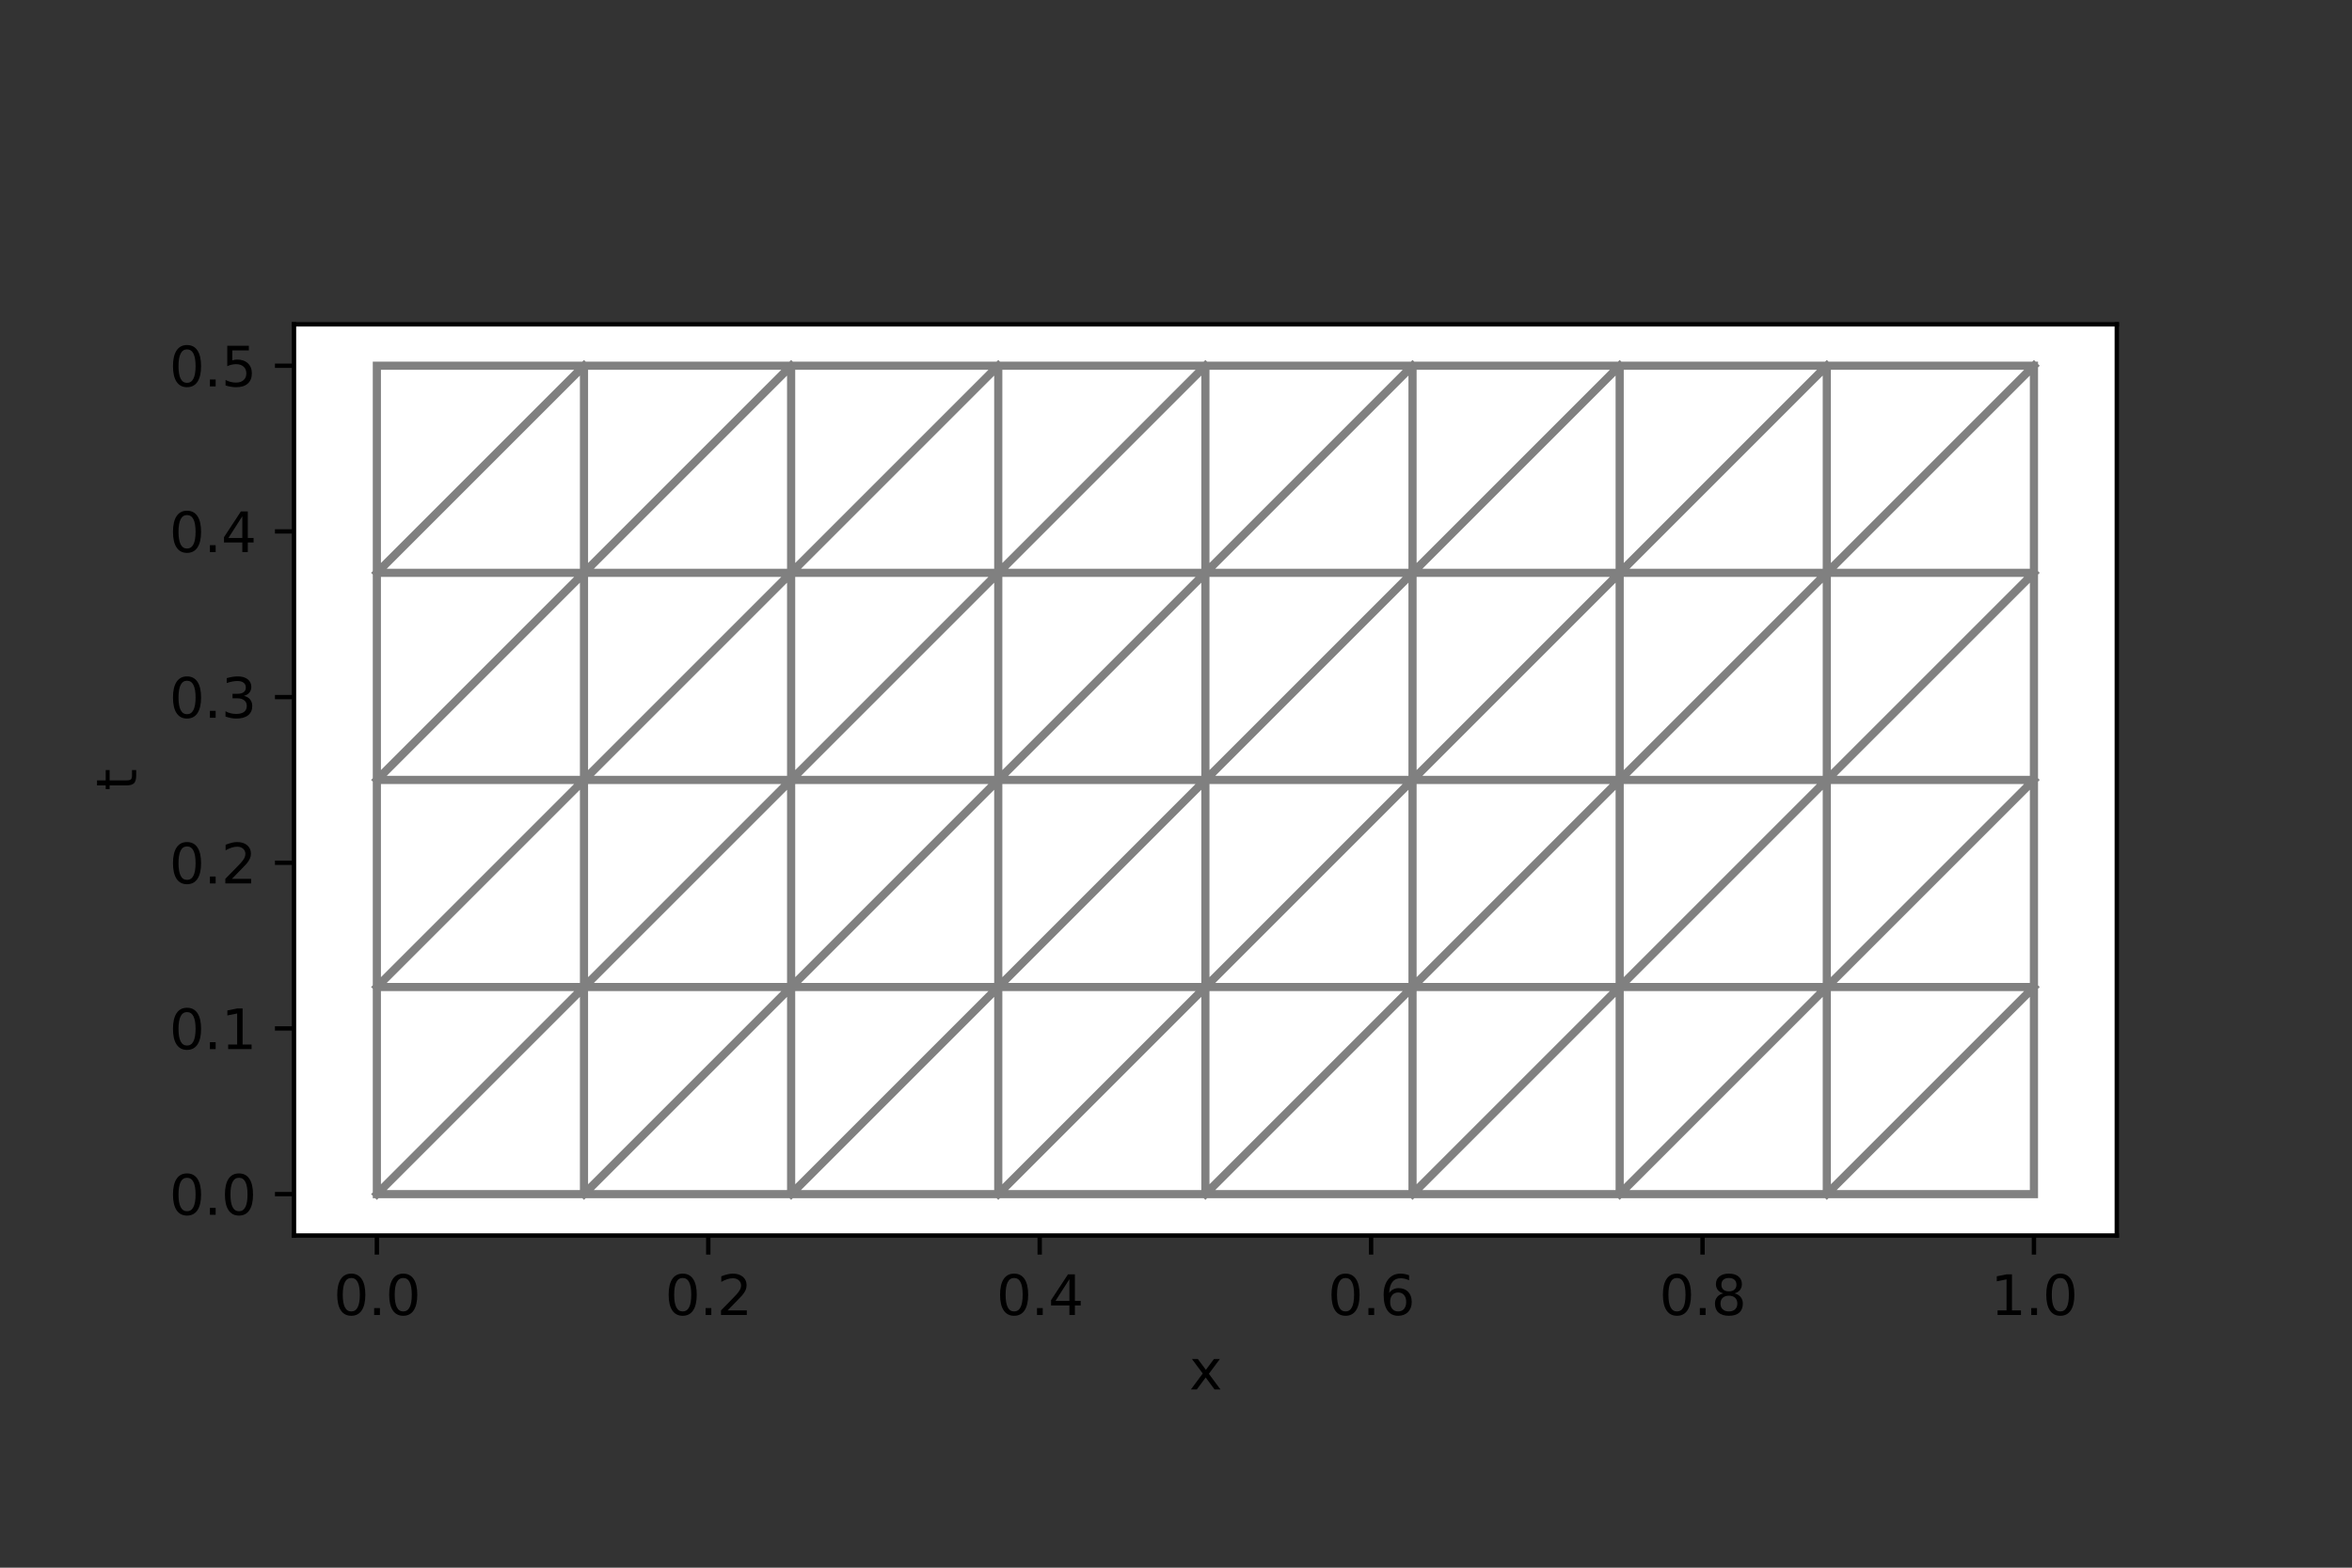 <?xml version="1.0" encoding="utf-8" standalone="no"?>
<!DOCTYPE svg PUBLIC "-//W3C//DTD SVG 1.1//EN"
  "http://www.w3.org/Graphics/SVG/1.1/DTD/svg11.dtd">
<svg xmlns:xlink="http://www.w3.org/1999/xlink" width="432pt" height="288pt" viewBox="0 0 432 288" xmlns="http://www.w3.org/2000/svg" version="1.1">
 <rect x="0" y="0" width="432" height="288" fill="#333333" stroke="none"/>
 <defs>
  <style type="text/css">*{stroke-linejoin: round; stroke-linecap: butt}</style>
 </defs>
 <g id="figure_1">
  <g id="patch_1">
   <path d="M 0 288 
L 432 288 
L 432 0 
L 0 0 
L 0 288 
z
" style="fill: none"/>
  </g>
  <g id="axes_1">
   <g id="patch_2">
    <path d="M 54 226.98 
L 388.8 226.98 
L 388.8 59.58 
L 54 59.58 
z
" style="fill: #ffffff"/>
   </g>
   <g id="line2d_1">
    <path d="M 107.264 219.371 
L 69.218 219.371 
M 145.309 219.371 
L 107.264 219.371 
M 183.355 219.371 
L 145.309 219.371 
M 221.4 219.371 
L 183.355 219.371 
M 259.445 219.371 
L 221.4 219.371 
M 297.491 219.371 
L 259.445 219.371 
M 335.536 219.371 
L 297.491 219.371 
M 373.582 219.371 
L 335.536 219.371 
M 69.218 181.325 
L 69.218 219.371 
M 107.264 181.325 
L 69.218 219.371 
M 107.264 181.325 
L 107.264 219.371 
M 107.264 181.325 
L 69.218 181.325 
M 145.309 181.325 
L 107.264 219.371 
M 145.309 181.325 
L 145.309 219.371 
M 145.309 181.325 
L 107.264 181.325 
M 183.355 181.325 
L 145.309 219.371 
M 183.355 181.325 
L 183.355 219.371 
M 183.355 181.325 
L 145.309 181.325 
M 221.4 181.325 
L 183.355 219.371 
M 221.4 181.325 
L 221.4 219.371 
M 221.4 181.325 
L 183.355 181.325 
M 259.445 181.325 
L 221.4 219.371 
M 259.445 181.325 
L 259.445 219.371 
M 259.445 181.325 
L 221.4 181.325 
M 297.491 181.325 
L 259.445 219.371 
M 297.491 181.325 
L 297.491 219.371 
M 297.491 181.325 
L 259.445 181.325 
M 335.536 181.325 
L 297.491 219.371 
M 335.536 181.325 
L 335.536 219.371 
M 335.536 181.325 
L 297.491 181.325 
M 373.582 181.325 
L 335.536 219.371 
M 373.582 181.325 
L 373.582 219.371 
M 373.582 181.325 
L 335.536 181.325 
M 69.218 143.28 
L 69.218 181.325 
M 107.264 143.28 
L 69.218 181.325 
M 107.264 143.28 
L 107.264 181.325 
M 107.264 143.28 
L 69.218 143.28 
M 145.309 143.28 
L 107.264 181.325 
M 145.309 143.28 
L 145.309 181.325 
M 145.309 143.28 
L 107.264 143.28 
M 183.355 143.28 
L 145.309 181.325 
M 183.355 143.28 
L 183.355 181.325 
M 183.355 143.28 
L 145.309 143.28 
M 221.4 143.28 
L 183.355 181.325 
M 221.4 143.28 
L 221.4 181.325 
M 221.4 143.28 
L 183.355 143.28 
M 259.445 143.28 
L 221.4 181.325 
M 259.445 143.28 
L 259.445 181.325 
M 259.445 143.28 
L 221.4 143.28 
M 297.491 143.28 
L 259.445 181.325 
M 297.491 143.28 
L 297.491 181.325 
M 297.491 143.28 
L 259.445 143.28 
M 335.536 143.28 
L 297.491 181.325 
M 335.536 143.28 
L 335.536 181.325 
M 335.536 143.28 
L 297.491 143.28 
M 373.582 143.28 
L 335.536 181.325 
M 373.582 143.28 
L 373.582 181.325 
M 373.582 143.28 
L 335.536 143.28 
M 69.218 105.235 
L 69.218 143.28 
M 107.264 105.235 
L 69.218 143.28 
M 107.264 105.235 
L 107.264 143.28 
M 107.264 105.235 
L 69.218 105.235 
M 145.309 105.235 
L 107.264 143.28 
M 145.309 105.235 
L 145.309 143.28 
M 145.309 105.235 
L 107.264 105.235 
M 183.355 105.235 
L 145.309 143.28 
M 183.355 105.235 
L 183.355 143.28 
M 183.355 105.235 
L 145.309 105.235 
M 221.4 105.235 
L 183.355 143.28 
M 221.4 105.235 
L 221.4 143.28 
M 221.4 105.235 
L 183.355 105.235 
M 259.445 105.235 
L 221.4 143.28 
M 259.445 105.235 
L 259.445 143.28 
M 259.445 105.235 
L 221.4 105.235 
M 297.491 105.235 
L 259.445 143.28 
M 297.491 105.235 
L 297.491 143.28 
M 297.491 105.235 
L 259.445 105.235 
M 335.536 105.235 
L 297.491 143.28 
M 335.536 105.235 
L 335.536 143.28 
M 335.536 105.235 
L 297.491 105.235 
M 373.582 105.235 
L 335.536 143.28 
M 373.582 105.235 
L 373.582 143.28 
M 373.582 105.235 
L 335.536 105.235 
M 69.218 67.189 
L 69.218 105.235 
M 107.264 67.189 
L 69.218 105.235 
M 107.264 67.189 
L 107.264 105.235 
M 107.264 67.189 
L 69.218 67.189 
M 145.309 67.189 
L 107.264 105.235 
M 145.309 67.189 
L 145.309 105.235 
M 145.309 67.189 
L 107.264 67.189 
M 183.355 67.189 
L 145.309 105.235 
M 183.355 67.189 
L 183.355 105.235 
M 183.355 67.189 
L 145.309 67.189 
M 221.4 67.189 
L 183.355 105.235 
M 221.4 67.189 
L 221.4 105.235 
M 221.4 67.189 
L 183.355 67.189 
M 259.445 67.189 
L 221.4 105.235 
M 259.445 67.189 
L 259.445 105.235 
M 259.445 67.189 
L 221.4 67.189 
M 297.491 67.189 
L 259.445 105.235 
M 297.491 67.189 
L 297.491 105.235 
M 297.491 67.189 
L 259.445 67.189 
M 335.536 67.189 
L 297.491 105.235 
M 335.536 67.189 
L 335.536 105.235 
M 335.536 67.189 
L 297.491 67.189 
M 373.582 67.189 
L 335.536 105.235 
M 373.582 67.189 
L 373.582 105.235 
M 373.582 67.189 
L 335.536 67.189 
L 335.536 67.189 
" clip-path="url(#p4cc0370265)" style="fill: none; stroke: #808080; stroke-width: 1.5; stroke-linecap: square"/>
   </g>
   <g id="matplotlib.axis_1">
    <g id="xtick_1">
     <g id="line2d_2">
      <defs>
       <path id="md73a43aa66" d="M 0 0 
L 0 3.5 
" style="stroke: #000000; stroke-width: 0.8"/>
      </defs>
      <g>
       <use xlink:href="#md73a43aa66" x="69.218" y="226.98" style="stroke: #000000; stroke-width: 0.8"/>
      </g>
     </g>
     <g id="text_1">
      <!-- 0.0 -->
      <g transform="translate(61.267 241.578) scale(0.1 -0.1)">
       <defs>
        <path id="DejaVuSans-30" d="M 2034 4250 
Q 1547 4250 1301 3770 
Q 1056 3291 1056 2328 
Q 1056 1369 1301 889 
Q 1547 409 2034 409 
Q 2525 409 2770 889 
Q 3016 1369 3016 2328 
Q 3016 3291 2770 3770 
Q 2525 4250 2034 4250 
z
M 2034 4750 
Q 2819 4750 3233 4129 
Q 3647 3509 3647 2328 
Q 3647 1150 3233 529 
Q 2819 -91 2034 -91 
Q 1250 -91 836 529 
Q 422 1150 422 2328 
Q 422 3509 836 4129 
Q 1250 4750 2034 4750 
z
" transform="scale(0.016)"/>
        <path id="DejaVuSans-2e" d="M 684 794 
L 1344 794 
L 1344 0 
L 684 0 
L 684 794 
z
" transform="scale(0.016)"/>
       </defs>
       <use xlink:href="#DejaVuSans-30"/>
       <use xlink:href="#DejaVuSans-2e" x="63.623"/>
       <use xlink:href="#DejaVuSans-30" x="95.41"/>
      </g>
     </g>
    </g>
    <g id="xtick_2">
     <g id="line2d_3">
      <g>
       <use xlink:href="#md73a43aa66" x="130.091" y="226.98" style="stroke: #000000; stroke-width: 0.8"/>
      </g>
     </g>
     <g id="text_2">
      <!-- 0.2 -->
      <g transform="translate(122.139 241.578) scale(0.1 -0.1)">
       <defs>
        <path id="DejaVuSans-32" d="M 1228 531 
L 3431 531 
L 3431 0 
L 469 0 
L 469 531 
Q 828 903 1448 1529 
Q 2069 2156 2228 2338 
Q 2531 2678 2651 2914 
Q 2772 3150 2772 3378 
Q 2772 3750 2511 3984 
Q 2250 4219 1831 4219 
Q 1534 4219 1204 4116 
Q 875 4013 500 3803 
L 500 4441 
Q 881 4594 1212 4672 
Q 1544 4750 1819 4750 
Q 2544 4750 2975 4387 
Q 3406 4025 3406 3419 
Q 3406 3131 3298 2873 
Q 3191 2616 2906 2266 
Q 2828 2175 2409 1742 
Q 1991 1309 1228 531 
z
" transform="scale(0.016)"/>
       </defs>
       <use xlink:href="#DejaVuSans-30"/>
       <use xlink:href="#DejaVuSans-2e" x="63.623"/>
       <use xlink:href="#DejaVuSans-32" x="95.41"/>
      </g>
     </g>
    </g>
    <g id="xtick_3">
     <g id="line2d_4">
      <g>
       <use xlink:href="#md73a43aa66" x="190.964" y="226.98" style="stroke: #000000; stroke-width: 0.8"/>
      </g>
     </g>
     <g id="text_3">
      <!-- 0.4 -->
      <g transform="translate(183.012 241.578) scale(0.1 -0.1)">
       <defs>
        <path id="DejaVuSans-34" d="M 2419 4116 
L 825 1625 
L 2419 1625 
L 2419 4116 
z
M 2253 4666 
L 3047 4666 
L 3047 1625 
L 3713 1625 
L 3713 1100 
L 3047 1100 
L 3047 0 
L 2419 0 
L 2419 1100 
L 313 1100 
L 313 1709 
L 2253 4666 
z
" transform="scale(0.016)"/>
       </defs>
       <use xlink:href="#DejaVuSans-30"/>
       <use xlink:href="#DejaVuSans-2e" x="63.623"/>
       <use xlink:href="#DejaVuSans-34" x="95.41"/>
      </g>
     </g>
    </g>
    <g id="xtick_4">
     <g id="line2d_5">
      <g>
       <use xlink:href="#md73a43aa66" x="251.836" y="226.98" style="stroke: #000000; stroke-width: 0.8"/>
      </g>
     </g>
     <g id="text_4">
      <!-- 0.6 -->
      <g transform="translate(243.885 241.578) scale(0.1 -0.1)">
       <defs>
        <path id="DejaVuSans-36" d="M 2113 2584 
Q 1688 2584 1439 2293 
Q 1191 2003 1191 1497 
Q 1191 994 1439 701 
Q 1688 409 2113 409 
Q 2538 409 2786 701 
Q 3034 994 3034 1497 
Q 3034 2003 2786 2293 
Q 2538 2584 2113 2584 
z
M 3366 4563 
L 3366 3988 
Q 3128 4100 2886 4159 
Q 2644 4219 2406 4219 
Q 1781 4219 1451 3797 
Q 1122 3375 1075 2522 
Q 1259 2794 1537 2939 
Q 1816 3084 2150 3084 
Q 2853 3084 3261 2657 
Q 3669 2231 3669 1497 
Q 3669 778 3244 343 
Q 2819 -91 2113 -91 
Q 1303 -91 875 529 
Q 447 1150 447 2328 
Q 447 3434 972 4092 
Q 1497 4750 2381 4750 
Q 2619 4750 2861 4703 
Q 3103 4656 3366 4563 
z
" transform="scale(0.016)"/>
       </defs>
       <use xlink:href="#DejaVuSans-30"/>
       <use xlink:href="#DejaVuSans-2e" x="63.623"/>
       <use xlink:href="#DejaVuSans-36" x="95.41"/>
      </g>
     </g>
    </g>
    <g id="xtick_5">
     <g id="line2d_6">
      <g>
       <use xlink:href="#md73a43aa66" x="312.709" y="226.98" style="stroke: #000000; stroke-width: 0.8"/>
      </g>
     </g>
     <g id="text_5">
      <!-- 0.8 -->
      <g transform="translate(304.758 241.578) scale(0.1 -0.1)">
       <defs>
        <path id="DejaVuSans-38" d="M 2034 2216 
Q 1584 2216 1326 1975 
Q 1069 1734 1069 1313 
Q 1069 891 1326 650 
Q 1584 409 2034 409 
Q 2484 409 2743 651 
Q 3003 894 3003 1313 
Q 3003 1734 2745 1975 
Q 2488 2216 2034 2216 
z
M 1403 2484 
Q 997 2584 770 2862 
Q 544 3141 544 3541 
Q 544 4100 942 4425 
Q 1341 4750 2034 4750 
Q 2731 4750 3128 4425 
Q 3525 4100 3525 3541 
Q 3525 3141 3298 2862 
Q 3072 2584 2669 2484 
Q 3125 2378 3379 2068 
Q 3634 1759 3634 1313 
Q 3634 634 3220 271 
Q 2806 -91 2034 -91 
Q 1263 -91 848 271 
Q 434 634 434 1313 
Q 434 1759 690 2068 
Q 947 2378 1403 2484 
z
M 1172 3481 
Q 1172 3119 1398 2916 
Q 1625 2713 2034 2713 
Q 2441 2713 2670 2916 
Q 2900 3119 2900 3481 
Q 2900 3844 2670 4047 
Q 2441 4250 2034 4250 
Q 1625 4250 1398 4047 
Q 1172 3844 1172 3481 
z
" transform="scale(0.016)"/>
       </defs>
       <use xlink:href="#DejaVuSans-30"/>
       <use xlink:href="#DejaVuSans-2e" x="63.623"/>
       <use xlink:href="#DejaVuSans-38" x="95.41"/>
      </g>
     </g>
    </g>
    <g id="xtick_6">
     <g id="line2d_7">
      <g>
       <use xlink:href="#md73a43aa66" x="373.582" y="226.98" style="stroke: #000000; stroke-width: 0.8"/>
      </g>
     </g>
     <g id="text_6">
      <!-- 1.0 -->
      <g transform="translate(365.63 241.578) scale(0.1 -0.1)">
       <defs>
        <path id="DejaVuSans-31" d="M 794 531 
L 1825 531 
L 1825 4091 
L 703 3866 
L 703 4441 
L 1819 4666 
L 2450 4666 
L 2450 531 
L 3481 531 
L 3481 0 
L 794 0 
L 794 531 
z
" transform="scale(0.016)"/>
       </defs>
       <use xlink:href="#DejaVuSans-31"/>
       <use xlink:href="#DejaVuSans-2e" x="63.623"/>
       <use xlink:href="#DejaVuSans-30" x="95.41"/>
      </g>
     </g>
    </g>
    <g id="text_7">
     <!-- x -->
     <g transform="translate(218.441 255.257) scale(0.1 -0.1)">
      <defs>
       <path id="DejaVuSans-78" d="M 3513 3500 
L 2247 1797 
L 3578 0 
L 2900 0 
L 1881 1375 
L 863 0 
L 184 0 
L 1544 1831 
L 300 3500 
L 978 3500 
L 1906 2253 
L 2834 3500 
L 3513 3500 
z
" transform="scale(0.016)"/>
      </defs>
      <use xlink:href="#DejaVuSans-78"/>
     </g>
    </g>
   </g>
   <g id="matplotlib.axis_2">
    <g id="ytick_1">
     <g id="line2d_8">
      <defs>
       <path id="m11db4319f6" d="M 0 0 
L -3.5 0 
" style="stroke: #000000; stroke-width: 0.8"/>
      </defs>
      <g>
       <use xlink:href="#m11db4319f6" x="54" y="219.371" style="stroke: #000000; stroke-width: 0.8"/>
      </g>
     </g>
     <g id="text_8">
      <!-- 0.0 -->
      <g transform="translate(31.097 223.17) scale(0.1 -0.1)">
       <use xlink:href="#DejaVuSans-30"/>
       <use xlink:href="#DejaVuSans-2e" x="63.623"/>
       <use xlink:href="#DejaVuSans-30" x="95.41"/>
      </g>
     </g>
    </g>
    <g id="ytick_2">
     <g id="line2d_9">
      <g>
       <use xlink:href="#m11db4319f6" x="54" y="188.935" style="stroke: #000000; stroke-width: 0.8"/>
      </g>
     </g>
     <g id="text_9">
      <!-- 0.1 -->
      <g transform="translate(31.097 192.734) scale(0.1 -0.1)">
       <use xlink:href="#DejaVuSans-30"/>
       <use xlink:href="#DejaVuSans-2e" x="63.623"/>
       <use xlink:href="#DejaVuSans-31" x="95.41"/>
      </g>
     </g>
    </g>
    <g id="ytick_3">
     <g id="line2d_10">
      <g>
       <use xlink:href="#m11db4319f6" x="54" y="158.498" style="stroke: #000000; stroke-width: 0.8"/>
      </g>
     </g>
     <g id="text_10">
      <!-- 0.2 -->
      <g transform="translate(31.097 162.297) scale(0.1 -0.1)">
       <use xlink:href="#DejaVuSans-30"/>
       <use xlink:href="#DejaVuSans-2e" x="63.623"/>
       <use xlink:href="#DejaVuSans-32" x="95.41"/>
      </g>
     </g>
    </g>
    <g id="ytick_4">
     <g id="line2d_11">
      <g>
       <use xlink:href="#m11db4319f6" x="54" y="128.062" style="stroke: #000000; stroke-width: 0.8"/>
      </g>
     </g>
     <g id="text_11">
      <!-- 0.3 -->
      <g transform="translate(31.097 131.861) scale(0.1 -0.1)">
       <defs>
        <path id="DejaVuSans-33" d="M 2597 2516 
Q 3050 2419 3304 2112 
Q 3559 1806 3559 1356 
Q 3559 666 3084 287 
Q 2609 -91 1734 -91 
Q 1441 -91 1130 -33 
Q 819 25 488 141 
L 488 750 
Q 750 597 1062 519 
Q 1375 441 1716 441 
Q 2309 441 2620 675 
Q 2931 909 2931 1356 
Q 2931 1769 2642 2001 
Q 2353 2234 1838 2234 
L 1294 2234 
L 1294 2753 
L 1863 2753 
Q 2328 2753 2575 2939 
Q 2822 3125 2822 3475 
Q 2822 3834 2567 4026 
Q 2313 4219 1838 4219 
Q 1578 4219 1281 4162 
Q 984 4106 628 3988 
L 628 4550 
Q 988 4650 1302 4700 
Q 1616 4750 1894 4750 
Q 2613 4750 3031 4423 
Q 3450 4097 3450 3541 
Q 3450 3153 3228 2886 
Q 3006 2619 2597 2516 
z
" transform="scale(0.016)"/>
       </defs>
       <use xlink:href="#DejaVuSans-30"/>
       <use xlink:href="#DejaVuSans-2e" x="63.623"/>
       <use xlink:href="#DejaVuSans-33" x="95.41"/>
      </g>
     </g>
    </g>
    <g id="ytick_5">
     <g id="line2d_12">
      <g>
       <use xlink:href="#m11db4319f6" x="54" y="97.625" style="stroke: #000000; stroke-width: 0.8"/>
      </g>
     </g>
     <g id="text_12">
      <!-- 0.4 -->
      <g transform="translate(31.097 101.425) scale(0.1 -0.1)">
       <use xlink:href="#DejaVuSans-30"/>
       <use xlink:href="#DejaVuSans-2e" x="63.623"/>
       <use xlink:href="#DejaVuSans-34" x="95.41"/>
      </g>
     </g>
    </g>
    <g id="ytick_6">
     <g id="line2d_13">
      <g>
       <use xlink:href="#m11db4319f6" x="54" y="67.189" style="stroke: #000000; stroke-width: 0.8"/>
      </g>
     </g>
     <g id="text_13">
      <!-- 0.5 -->
      <g transform="translate(31.097 70.988) scale(0.1 -0.1)">
       <defs>
        <path id="DejaVuSans-35" d="M 691 4666 
L 3169 4666 
L 3169 4134 
L 1269 4134 
L 1269 2991 
Q 1406 3038 1543 3061 
Q 1681 3084 1819 3084 
Q 2600 3084 3056 2656 
Q 3513 2228 3513 1497 
Q 3513 744 3044 326 
Q 2575 -91 1722 -91 
Q 1428 -91 1123 -41 
Q 819 9 494 109 
L 494 744 
Q 775 591 1075 516 
Q 1375 441 1709 441 
Q 2250 441 2565 725 
Q 2881 1009 2881 1497 
Q 2881 1984 2565 2268 
Q 2250 2553 1709 2553 
Q 1456 2553 1204 2497 
Q 953 2441 691 2322 
L 691 4666 
z
" transform="scale(0.016)"/>
       </defs>
       <use xlink:href="#DejaVuSans-30"/>
       <use xlink:href="#DejaVuSans-2e" x="63.623"/>
       <use xlink:href="#DejaVuSans-35" x="95.41"/>
      </g>
     </g>
    </g>
    <g id="text_14">
     <!-- t -->
     <g transform="translate(25.017 145.24) rotate(-90) scale(0.1 -0.1)">
      <defs>
       <path id="DejaVuSans-74" d="M 1172 4494 
L 1172 3500 
L 2356 3500 
L 2356 3053 
L 1172 3053 
L 1172 1153 
Q 1172 725 1289 603 
Q 1406 481 1766 481 
L 2356 481 
L 2356 0 
L 1766 0 
Q 1100 0 847 248 
Q 594 497 594 1153 
L 594 3053 
L 172 3053 
L 172 3500 
L 594 3500 
L 594 4494 
L 1172 4494 
z
" transform="scale(0.016)"/>
      </defs>
      <use xlink:href="#DejaVuSans-74"/>
     </g>
    </g>
   </g>
   <g id="line2d_14"/>
   <g id="patch_3">
    <path d="M 54 226.98 
L 54 59.58 
" style="fill: none; stroke: #000000; stroke-width: 0.8; stroke-linejoin: miter; stroke-linecap: square"/>
   </g>
   <g id="patch_4">
    <path d="M 388.8 226.98 
L 388.8 59.58 
" style="fill: none; stroke: #000000; stroke-width: 0.8; stroke-linejoin: miter; stroke-linecap: square"/>
   </g>
   <g id="patch_5">
    <path d="M 54 226.98 
L 388.8 226.98 
" style="fill: none; stroke: #000000; stroke-width: 0.8; stroke-linejoin: miter; stroke-linecap: square"/>
   </g>
   <g id="patch_6">
    <path d="M 54 59.58 
L 388.8 59.58 
" style="fill: none; stroke: #000000; stroke-width: 0.8; stroke-linejoin: miter; stroke-linecap: square"/>
   </g>
  </g>
 </g>
 <defs>
  <clipPath id="p4cc0370265">
   <rect x="54" y="59.58" width="334.8" height="167.4"/>
  </clipPath>
 </defs>
</svg>
